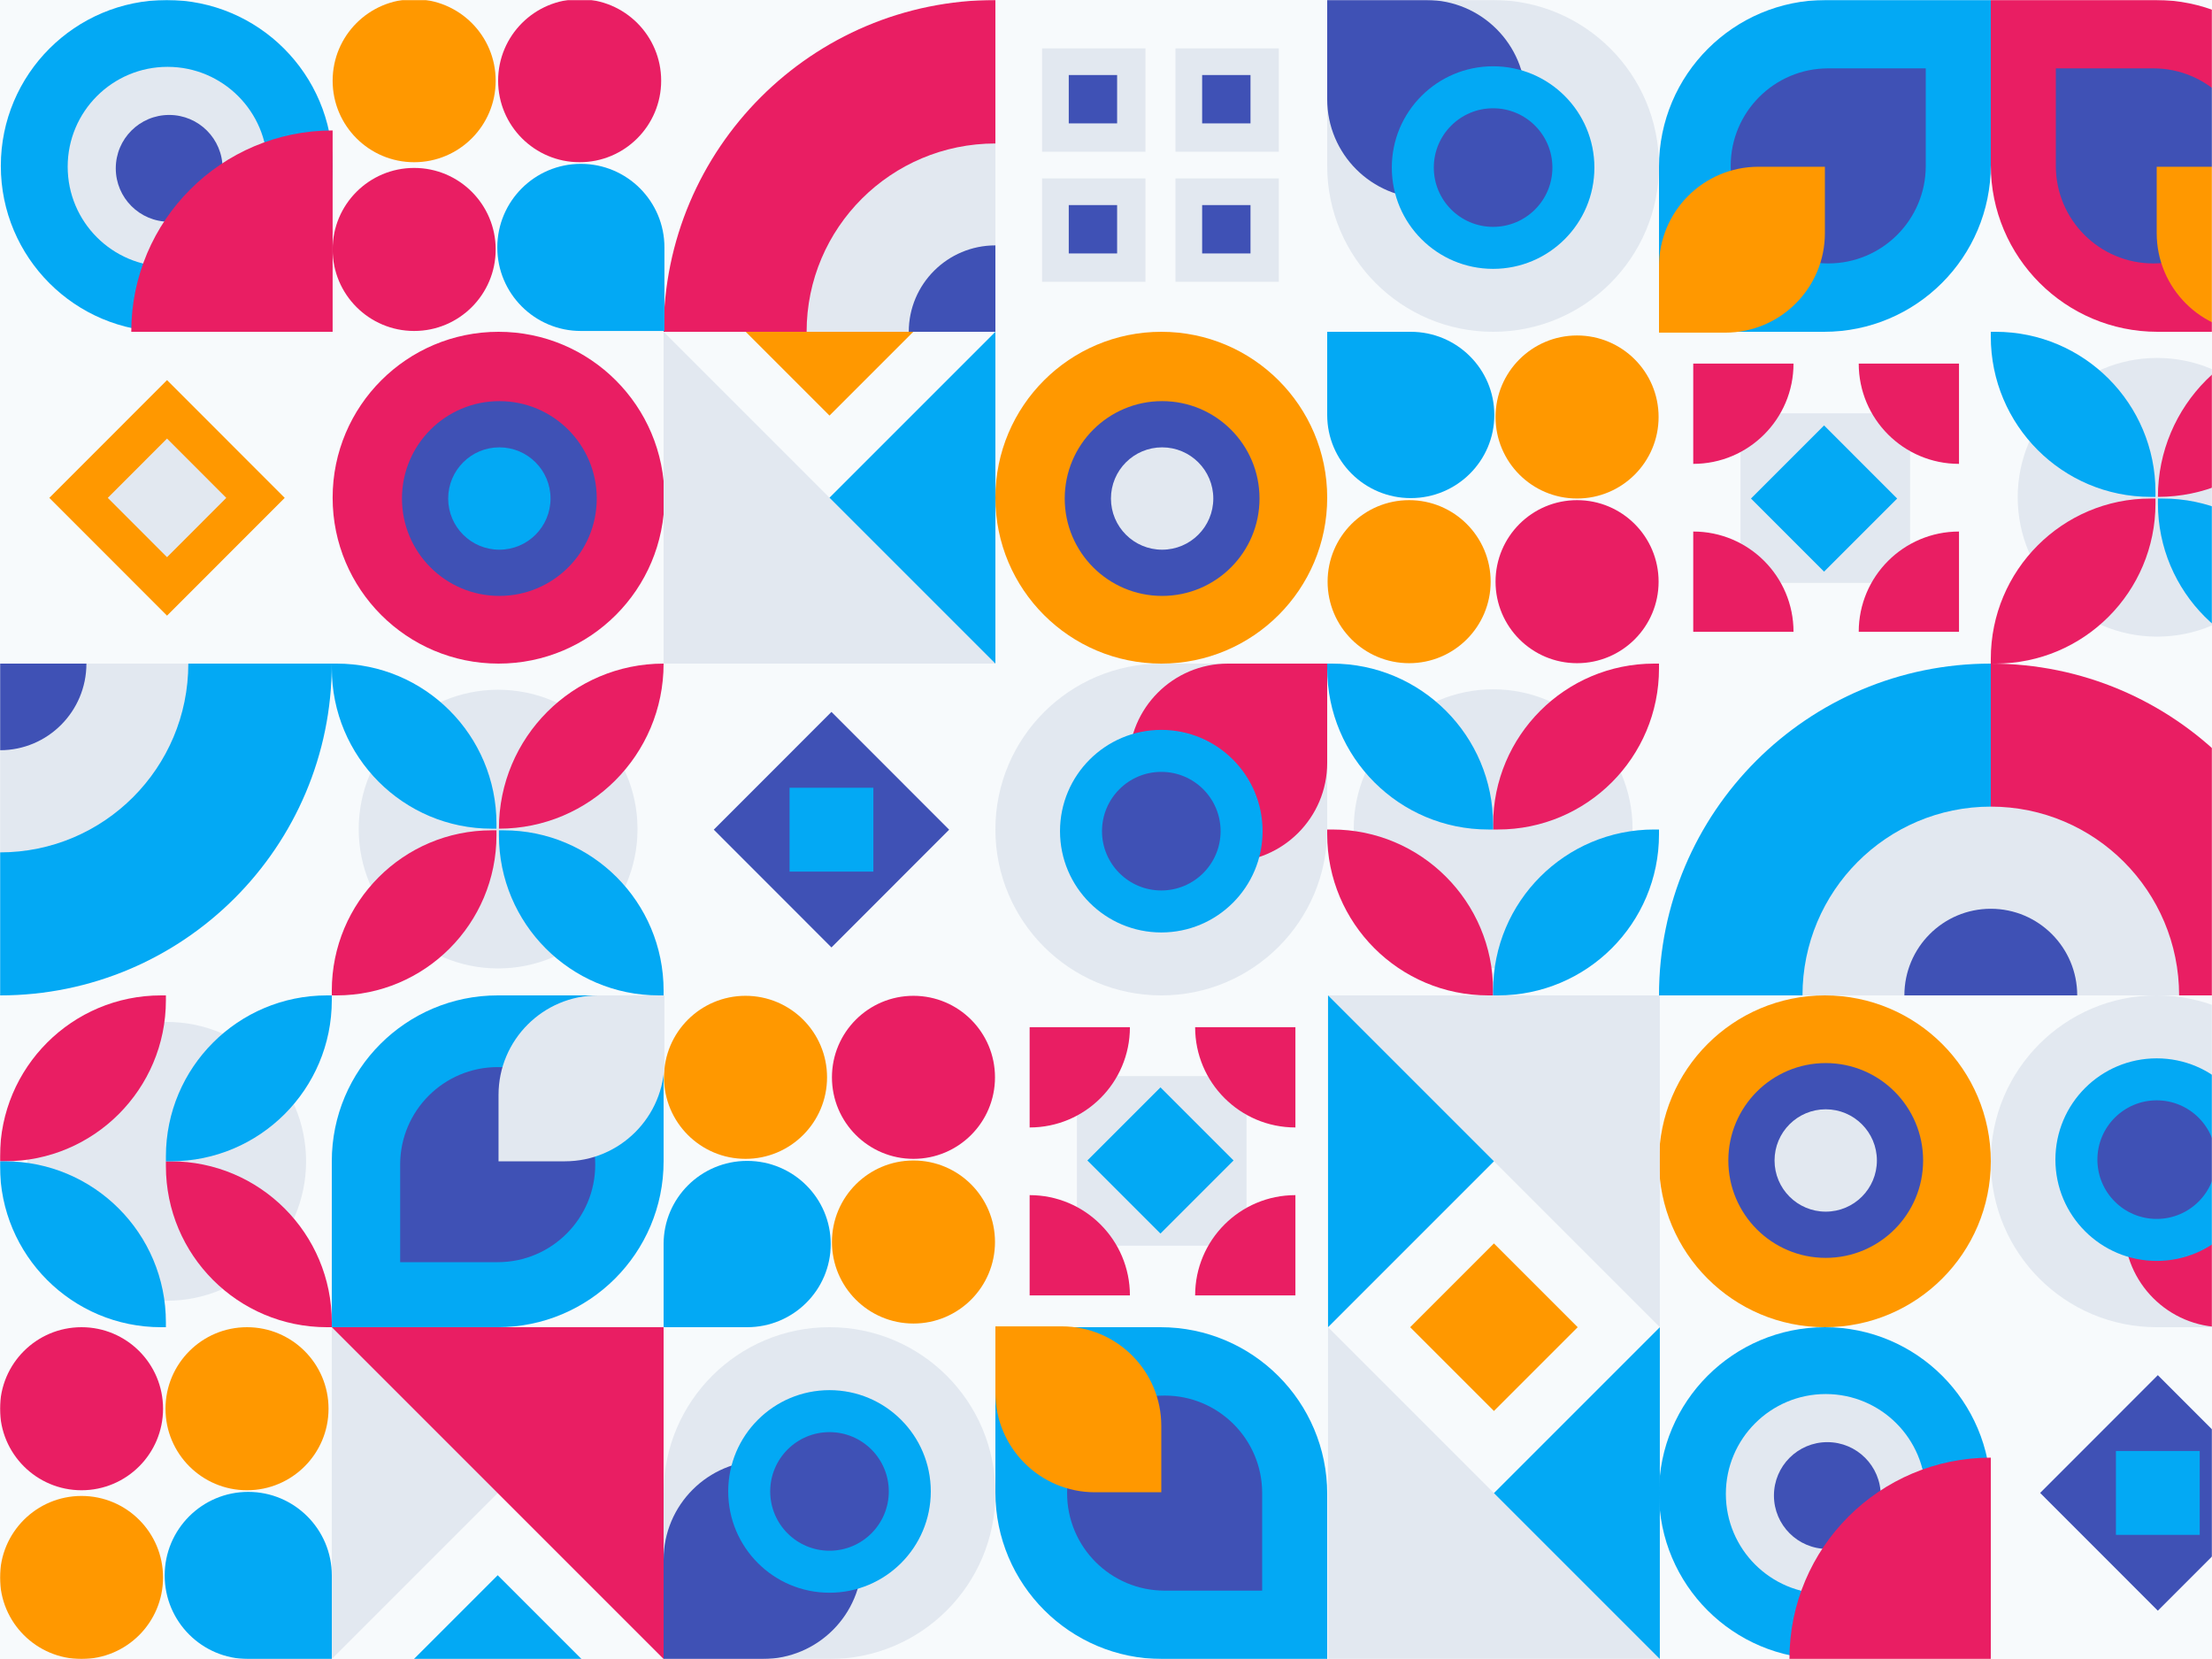 <svg width="1600" height="1200" viewBox="0 0 1600 1200" fill="none" xmlns="http://www.w3.org/2000/svg">
<rect width="1600" height="1200" fill="#F7FAFC"/>
<rect width="1600" height="1200" fill="#F7FAFC"/>
<mask id="mask0_107_1815" style="mask-type:alpha" maskUnits="userSpaceOnUse" x="0" y="0" width="1600" height="1200">
<rect width="1600" height="1200" fill="#171923"/>
</mask>
<g mask="url(#mask0_107_1815)">
<path d="M360.602 480C426.876 480 480.602 426.274 480.602 360C480.602 293.726 426.876 240 360.602 240C294.327 240 240.602 293.726 240.602 360C240.602 426.274 294.327 480 360.602 480Z" fill="#E91E63"/>
<path d="M361.198 431.044C400.105 431.044 431.646 399.503 431.646 360.596C431.646 321.689 400.105 290.148 361.198 290.148C322.291 290.148 290.75 321.689 290.75 360.596C290.75 399.503 322.291 431.044 361.198 431.044Z" fill="#3F51B5"/>
<path d="M361.199 397.612C381.641 397.612 398.213 381.04 398.213 360.597C398.213 340.154 381.641 323.582 361.199 323.582C340.756 323.582 324.184 340.154 324.184 360.597C324.184 381.04 340.756 397.612 361.199 397.612Z" fill="#03A9F4"/>
<path d="M840 480C906.274 480 960 426.274 960 360C960 293.726 906.274 240 840 240C773.726 240 720 293.726 720 360C720 426.274 773.726 480 840 480Z" fill="#FF9800"/>
<path d="M840.596 431.044C879.503 431.044 911.044 399.503 911.044 360.596C911.044 321.689 879.503 290.148 840.596 290.148C801.689 290.148 770.148 321.689 770.148 360.596C770.148 399.503 801.689 431.044 840.596 431.044Z" fill="#3F51B5"/>
<path d="M840.597 397.612C861.04 397.612 877.612 381.04 877.612 360.597C877.612 340.154 861.04 323.582 840.597 323.582C820.154 323.582 803.582 340.154 803.582 360.597C803.582 381.04 820.154 397.612 840.597 397.612Z" fill="#E2E8F0"/>
<path d="M1320 720C1386.27 720 1440 773.726 1440 840C1440 906.274 1386.27 960 1320 960C1253.73 960 1200 906.274 1200 840C1200 773.726 1253.73 720 1320 720Z" fill="#FF9800"/>
<path d="M1320.6 768.956C1359.5 768.956 1391.04 800.497 1391.04 839.404C1391.04 878.311 1359.5 909.852 1320.6 909.852C1281.69 909.852 1250.15 878.311 1250.15 839.404C1250.15 800.497 1281.69 768.956 1320.6 768.956Z" fill="#3F51B5"/>
<path d="M1320.6 802.388C1341.04 802.388 1357.61 818.96 1357.61 839.403C1357.61 859.846 1341.04 876.418 1320.6 876.418C1300.15 876.418 1283.58 859.846 1283.58 839.403C1283.58 818.96 1300.15 802.388 1320.6 802.388Z" fill="#E2E8F0"/>
<path d="M1081.77 420.738C1081.77 453.305 1108.17 479.706 1140.74 479.706C1173.3 479.706 1199.71 453.305 1199.71 420.738C1199.71 388.17 1173.3 361.77 1140.74 361.77C1108.17 361.77 1081.77 388.17 1081.77 420.738Z" fill="#E91E63"/>
<path d="M960.293 420.738C960.293 453.305 986.694 479.706 1019.26 479.706C1051.83 479.706 1078.23 453.305 1078.23 420.738C1078.23 388.17 1051.83 361.77 1019.26 361.77C986.694 361.77 960.293 388.17 960.293 420.738Z" fill="#FF9800"/>
<path d="M1081.77 301.622C1081.77 334.19 1108.17 360.59 1140.74 360.59C1173.3 360.59 1199.71 334.19 1199.71 301.622C1199.71 269.055 1173.3 242.654 1140.74 242.654C1108.17 242.654 1081.77 269.055 1081.77 301.622Z" fill="#FF9800"/>
<path d="M960 240V300.147C960 333.366 987.061 360.295 1020.44 360.295C1053.82 360.295 1080.88 333.366 1080.88 300.147C1080.88 266.929 1053.82 240 1020.44 240H960Z" fill="#03A9F4"/>
<rect width="122.654" height="122.654" transform="matrix(-1 0 0 1 1381.62 298.969)" fill="#E2E8F0"/>
<path d="M1319.4 307.73L1266.53 360.604L1319.4 413.477L1372.27 360.604L1319.4 307.73Z" fill="#03A9F4"/>
<path d="M1417 262.998H1344.47C1344.47 303.056 1376.95 335.529 1417 335.529L1417 262.998Z" fill="#E91E63"/>
<path d="M1417 457.003V384.473C1376.95 384.473 1344.47 416.946 1344.47 457.003H1417Z" fill="#E91E63"/>
<path d="M1224.77 457.003H1297.3C1297.3 416.946 1264.82 384.473 1224.77 384.473V457.003Z" fill="#E91E63"/>
<path d="M1224.77 262.998V335.529C1264.82 335.529 1297.3 303.056 1297.3 262.998L1224.77 262.998Z" fill="#E91E63"/>
<path d="M1560.82 994.684L1475.69 1079.87L1560.82 1165.06L1645.94 1079.87L1560.82 994.684Z" fill="#3F51B5"/>
<path d="M1591.12 1049.54H1530.51V1110.2H1591.12V1049.54Z" fill="#03A9F4"/>
<path d="M1080 240C1146.27 240 1200 186.274 1200 120C1200 53.726 1146.27 0 1080 0L960 0L960 120C960 186.274 1013.73 240 1080 240Z" fill="#E2E8F0"/>
<path d="M1031.76 143.518C1071.39 143.518 1103.52 111.39 1103.52 71.759C1103.52 32.127 1071.39 -1.52588e-05 1031.76 -1.52588e-05H960V71.759C960 111.39 992.128 143.518 1031.76 143.518Z" fill="#3F51B5"/>
<path d="M1080 194.473C1120.46 194.473 1153.27 161.67 1153.27 121.206C1153.27 80.742 1120.46 47.94 1080 47.94C1039.54 47.94 1006.73 80.742 1006.73 121.206C1006.73 161.67 1039.54 194.473 1080 194.473Z" fill="#03A9F4"/>
<path d="M1080 164.096C1103.69 164.096 1122.89 144.893 1122.89 121.206C1122.89 97.519 1103.69 78.317 1080 78.317C1056.31 78.317 1037.11 97.519 1037.11 121.206C1037.11 144.893 1056.31 164.096 1080 164.096Z" fill="#3F51B5"/>
<path d="M1200 120.603V240L1319.4 240C1386 240 1440 186.004 1440 119.397V0L1320.6 0C1254 0 1200 53.996 1200 120.603Z" fill="#03A9F4"/>
<path d="M1251.86 120C1251.86 158.965 1283.45 190.553 1322.41 190.553C1361.38 190.553 1392.96 158.965 1392.96 120V49.447L1322.41 49.447C1283.45 49.447 1251.86 81.035 1251.86 120Z" fill="#3F51B5"/>
<path d="M1200 192.604V240.604H1248C1287.76 240.604 1320 208.368 1320 168.604V120.604L1272 120.604C1232.24 120.604 1200 152.839 1200 192.604Z" fill="#FF9800"/>
<path d="M1680 120.603V240L1560.6 240C1494 240 1440 186.004 1440 119.397V0L1559.4 0C1626 0 1680 53.996 1680 120.603Z" fill="#E91E63"/>
<path d="M1628.14 120C1628.14 158.965 1596.55 190.553 1557.59 190.553C1518.62 190.553 1487.04 158.965 1487.04 120V49.447L1557.59 49.447C1596.55 49.447 1628.14 81.035 1628.14 120Z" fill="#3F51B5"/>
<path d="M1680 192.604V240.604H1632C1592.24 240.604 1560 208.368 1560 168.604V120.604L1608 120.604C1647.76 120.604 1680 152.839 1680 192.604Z" fill="#FF9800"/>
<path d="M1560 720C1493.73 720 1440 773.726 1440 840C1440 906.274 1493.73 960 1560 960H1680V840C1680 773.726 1626.27 720 1560 720Z" fill="#E2E8F0"/>
<path d="M1680 888.241C1680 848.61 1647.87 816.482 1608.24 816.482V816.482C1568.61 816.482 1536.48 848.61 1536.48 888.241V888.241C1536.48 927.873 1568.61 960 1608.24 960H1680V888.241Z" fill="#E91E63"/>
<path d="M1560 765.527C1519.54 765.527 1486.73 798.33 1486.73 838.794C1486.73 879.258 1519.54 912.06 1560 912.06C1600.46 912.06 1633.27 879.258 1633.27 838.794C1633.27 798.33 1600.46 765.527 1560 765.527Z" fill="#03A9F4"/>
<path d="M1560 795.904C1536.31 795.904 1517.11 815.107 1517.11 838.794C1517.11 862.481 1536.31 881.683 1560 881.683C1583.69 881.683 1602.89 862.481 1602.89 838.794C1602.89 815.107 1583.69 795.904 1560 795.904Z" fill="#3F51B5"/>
<path d="M360.296 700.492C415.986 700.492 461.132 655.368 461.132 599.704C461.132 544.04 415.986 498.916 360.296 498.916C304.606 498.916 259.461 544.04 259.461 599.704C259.461 655.368 304.606 700.492 360.296 700.492Z" fill="#E2E8F0"/>
<path d="M479.998 480C479.998 545.948 426.668 599.409 360.883 599.409C360.883 533.461 414.213 480 479.998 480Z" fill="#E91E63"/>
<path d="M359.117 595.931V599.409H355.648C291.778 599.409 240.002 547.505 240.002 483.478V480H243.471C307.341 480 359.117 531.904 359.117 595.931Z" fill="#03A9F4"/>
<path d="M355.646 600.592H359.115V604.07C359.115 668.097 307.339 720.001 243.469 720.001H240V716.523C240 652.496 291.777 600.592 355.646 600.592Z" fill="#E91E63"/>
<path d="M480 716.523V720.001H476.531C412.661 720.001 360.885 668.097 360.885 604.07V600.592H364.354C428.223 600.592 480 652.496 480 716.523Z" fill="#03A9F4"/>
<path d="M1080.03 700.27C1135.72 700.27 1180.87 655.125 1180.87 599.435C1180.87 543.745 1135.72 498.6 1080.03 498.6C1024.34 498.6 979.199 543.745 979.199 599.435C979.199 655.125 1024.34 700.27 1080.03 700.27Z" fill="#E2E8F0"/>
<path d="M1076.5 720C1012.16 720 960 667.839 960 603.495V600H963.495C1027.84 600 1080 652.161 1080 716.505V720H1076.5Z" fill="#E91E63"/>
<path d="M1196.5 600H1200V603.495C1200 667.839 1147.84 720 1083.5 720H1080V716.505C1080 652.161 1132.16 600 1196.5 600Z" fill="#03A9F4"/>
<path d="M1083.5 600H1080V596.505C1080 532.161 1132.16 480 1196.5 480H1200V483.495C1200 547.839 1147.84 600 1083.5 600Z" fill="#E91E63"/>
<path d="M963.495 480C1027.84 480 1080 532.161 1080 596.505V600H1076.5C1012.16 600 960 547.839 960 483.495V480H963.495Z" fill="#03A9F4"/>
<path d="M19.728 840.035C19.728 895.724 64.873 940.87 120.563 940.87C176.253 940.87 221.398 895.724 221.398 840.035C221.398 784.345 176.253 739.199 120.563 739.199C64.873 739.199 19.728 784.345 19.728 840.035Z" fill="#E2E8F0"/>
<path d="M0 836.505C0 772.161 52.161 720 116.505 720H120V723.495C120 787.839 67.839 840 3.495 840H0V836.505Z" fill="#E91E63"/>
<path d="M120 956.505V960H116.505C52.161 960 0 907.839 0 843.495V840H3.495C67.839 840 120 892.161 120 956.505Z" fill="#03A9F4"/>
<path d="M120 843.495V840H123.495C187.839 840 240 892.161 240 956.505V960H236.505C172.161 960 120 907.839 120 843.495Z" fill="#E91E63"/>
<path d="M240 723.495C240 787.839 187.839 840 123.495 840H120V836.505C120 772.161 172.161 720 236.505 720H240V723.495Z" fill="#03A9F4"/>
<path d="M720 0V240H480C480 107.452 587.452 0 720 0Z" fill="#E91E63"/>
<path d="M720.001 103.783V239.999H583.449C583.449 164.769 644.586 103.783 720.001 103.783Z" fill="#E2E8F0"/>
<path d="M720 177.494V240H657.34C657.34 205.479 685.394 177.494 720 177.494Z" fill="#3F51B5"/>
<path d="M1680 720H1440V480C1572.55 480 1680 587.452 1680 720Z" fill="#E91E63"/>
<path d="M1576.21 720.001H1440V583.449C1515.23 583.449 1576.21 644.586 1576.21 720.001Z" fill="#E2E8F0"/>
<path d="M1502.51 720H1440V657.34C1474.52 657.34 1502.51 685.394 1502.51 720Z" fill="#3F51B5"/>
<path d="M0 720L0 480H240C240 612.548 132.548 720 0 720Z" fill="#03A9F4"/>
<path d="M-0.001 616.551L-0.001 479.999H136.215C136.215 555.414 75.229 616.551 -0.001 616.551Z" fill="#E2E8F0"/>
<path d="M0.002 542.66L0.002 480H62.508C62.508 514.606 34.523 542.66 0.002 542.66Z" fill="#3F51B5"/>
<path d="M1440 480V720H1200C1200 587.452 1307.45 480 1440 480Z" fill="#03A9F4"/>
<path d="M1440 583.449V720.001H1303.79C1303.79 644.586 1364.77 583.449 1440 583.449Z" fill="#E2E8F0"/>
<path d="M1440 657.34V720H1377.49C1377.49 685.394 1405.48 657.34 1440 657.34Z" fill="#3F51B5"/>
<path d="M120.602 0C186.876 0 240.602 53.726 240.602 120C240.602 186.274 186.876 240 120.602 240C54.327 240 0.602 186.274 0.602 120C0.602 53.726 54.327 0 120.602 0Z" fill="#03A9F4"/>
<path d="M121.193 48.353C161.088 48.353 193.429 80.695 193.429 120.589C193.429 160.484 161.088 192.825 121.193 192.825C81.298 192.825 48.957 160.484 48.957 120.589C48.957 80.695 81.298 48.353 121.193 48.353Z" fill="#E2E8F0"/>
<path d="M122.37 83.144C143.702 83.144 160.994 100.437 160.994 121.769C160.994 143.1 143.702 160.393 122.37 160.393C101.039 160.393 83.746 143.1 83.746 121.769C83.746 100.437 101.039 83.144 122.37 83.144Z" fill="#3F51B5"/>
<path d="M240.6 94.35L240.6 240.001L94.949 240.001C94.949 159.56 160.159 94.35 240.6 94.35Z" fill="#E91E63"/>
<path d="M1320 960C1386.27 960 1440 1013.73 1440 1080C1440 1146.27 1386.27 1200 1320 1200C1253.73 1200 1200 1146.27 1200 1080C1200 1013.73 1253.73 960 1320 960Z" fill="#03A9F4"/>
<path d="M1320.59 1008.35C1360.49 1008.35 1392.83 1040.69 1392.83 1080.59C1392.83 1120.48 1360.49 1152.83 1320.59 1152.83C1280.7 1152.83 1248.36 1120.48 1248.36 1080.59C1248.36 1040.69 1280.7 1008.35 1320.59 1008.35Z" fill="#E2E8F0"/>
<path d="M1321.77 1043.14C1343.1 1043.14 1360.39 1060.44 1360.39 1081.77C1360.39 1103.1 1343.1 1120.39 1321.77 1120.39C1300.44 1120.39 1283.14 1103.1 1283.14 1081.77C1283.14 1060.44 1300.44 1043.14 1321.77 1043.14Z" fill="#3F51B5"/>
<path d="M1440 1054.35V1200H1294.35C1294.35 1119.56 1359.56 1054.35 1440 1054.35Z" fill="#E91E63"/>
<path d="M299.571 117.336C267.004 117.336 240.603 90.935 240.603 58.368C240.603 25.801 267.004 -0.6 299.571 -0.6C332.138 -0.6 358.539 25.801 358.539 58.368C358.539 90.935 332.138 117.336 299.571 117.336Z" fill="#FF9800"/>
<path d="M299.571 239.4C267.004 239.4 240.603 212.999 240.603 180.432C240.603 147.865 267.004 121.464 299.571 121.464C332.138 121.464 358.539 147.865 358.539 180.432C358.539 212.999 332.138 239.4 299.571 239.4Z" fill="#E91E63"/>
<path d="M419.274 117.336C386.707 117.336 360.306 90.935 360.306 58.368C360.306 25.801 386.707 -0.6 419.274 -0.6C451.841 -0.6 478.242 25.801 478.242 58.368C478.242 90.935 451.841 117.336 419.274 117.336Z" fill="#E91E63"/>
<path d="M480.602 239.4H420.159C386.778 239.4 359.717 212.339 359.717 178.958C359.717 145.577 386.778 118.516 420.159 118.516C453.541 118.516 480.602 145.577 480.602 178.958V239.4Z" fill="#03A9F4"/>
<path d="M601.77 779.262C601.77 746.695 628.17 720.294 660.738 720.294C693.305 720.294 719.706 746.695 719.706 779.262C719.706 811.83 693.305 838.23 660.738 838.23C628.17 838.23 601.77 811.83 601.77 779.262Z" fill="#E91E63"/>
<path d="M480.293 779.262C480.293 746.695 506.694 720.294 539.261 720.294C571.828 720.294 598.229 746.695 598.229 779.262C598.229 811.83 571.828 838.23 539.261 838.23C506.694 838.23 480.293 811.83 480.293 779.262Z" fill="#FF9800"/>
<path d="M601.77 898.378C601.77 865.81 628.17 839.41 660.738 839.41C693.305 839.41 719.706 865.81 719.706 898.378C719.706 930.945 693.305 957.346 660.738 957.346C628.17 957.346 601.77 930.945 601.77 898.378Z" fill="#FF9800"/>
<path d="M480 960V899.853C480 866.634 507.061 839.705 540.442 839.705C573.824 839.705 600.885 866.634 600.885 899.853C600.885 933.071 573.824 960 540.442 960H480Z" fill="#03A9F4"/>
<path d="M58.969 1077.94C26.402 1077.94 0.001 1051.53 0.001 1018.97C0.001 986.4 26.402 959.999 58.969 959.999C91.537 959.999 117.938 986.4 117.938 1018.97C117.938 1051.53 91.537 1077.94 58.969 1077.94Z" fill="#E91E63"/>
<path d="M58.969 1200C26.402 1200 0.001 1173.6 0.001 1141.03C0.001 1108.46 26.402 1082.06 58.969 1082.06C91.537 1082.06 117.938 1108.46 117.938 1141.03C117.938 1173.6 91.537 1200 58.969 1200Z" fill="#FF9800"/>
<path d="M178.673 1077.94C146.105 1077.94 119.705 1051.53 119.705 1018.97C119.705 986.4 146.105 959.999 178.673 959.999C211.24 959.999 237.641 986.4 237.641 1018.97C237.641 1051.53 211.24 1077.94 178.673 1077.94Z" fill="#FF9800"/>
<path d="M240 1200H179.558C146.176 1200 119.115 1172.94 119.115 1139.56C119.115 1106.18 146.176 1079.12 179.558 1079.12C212.939 1079.12 240 1106.18 240 1139.56V1200Z" fill="#03A9F4"/>
<rect x="901.625" y="901.031" width="122.654" height="122.654" transform="rotate(-180 901.625 901.031)" fill="#E2E8F0"/>
<path d="M839.398 892.27L786.525 839.396L839.398 786.523L892.272 839.396L839.398 892.27Z" fill="#03A9F4"/>
<path d="M937.004 937.002H864.473C864.473 896.944 896.946 864.471 937.004 864.471L937.004 937.002Z" fill="#E91E63"/>
<path d="M937.004 742.997V815.527C896.946 815.527 864.473 783.054 864.473 742.997H937.004Z" fill="#E91E63"/>
<path d="M744.766 742.997H817.297C817.297 783.054 784.824 815.527 744.766 815.527V742.997Z" fill="#E91E63"/>
<path d="M744.766 937.002V864.471C784.824 864.471 817.297 896.944 817.297 937.002H744.766Z" fill="#E91E63"/>
<path d="M120.816 445.316L35.69 360.128L120.816 274.939L205.943 360.128L120.816 445.316Z" fill="#FF9800"/>
<path d="M120.816 403.023L77.952 360.128L120.816 317.232L163.681 360.128L120.816 403.023Z" fill="#E2E8F0"/>
<rect x="828.543" y="109.75" width="74.774" height="74.774" transform="rotate(-180 828.543 109.75)" fill="#E2E8F0"/>
<rect x="828.543" y="203.82" width="74.774" height="74.774" transform="rotate(-180 828.543 203.82)" fill="#E2E8F0"/>
<rect x="925.023" y="109.75" width="74.774" height="74.774" transform="rotate(-180 925.023 109.75)" fill="#E2E8F0"/>
<rect x="925.023" y="203.82" width="74.774" height="74.774" transform="rotate(-180 925.023 203.82)" fill="#E2E8F0"/>
<rect x="808.039" y="89.248" width="34.975" height="34.975" transform="rotate(-180 808.039 89.248)" fill="#3F51B5"/>
<rect x="808.039" y="183.318" width="34.975" height="34.975" transform="rotate(-180 808.039 183.318)" fill="#3F51B5"/>
<rect x="904.52" y="89.248" width="34.975" height="34.975" transform="rotate(-180 904.52 89.248)" fill="#3F51B5"/>
<rect x="904.52" y="183.318" width="34.975" height="34.975" transform="rotate(-180 904.52 183.318)" fill="#3F51B5"/>
<path d="M601.418 685.316L516.291 600.127L601.418 514.938L686.545 600.127L601.418 685.316Z" fill="#3F51B5"/>
<path d="M631.727 630.459H571.107V569.795H631.727V630.459Z" fill="#03A9F4"/>
<path d="M600 960C666.274 960 720 1013.73 720 1080C720 1146.27 666.274 1200 600 1200H480L480 1080C480 1013.73 533.726 960 600 960Z" fill="#E2E8F0"/>
<path d="M551.759 1056.48C591.39 1056.48 623.518 1088.61 623.518 1128.24C623.518 1167.87 591.39 1200 551.759 1200H480L480 1128.24C480 1088.61 512.128 1056.48 551.759 1056.48Z" fill="#3F51B5"/>
<path d="M600.001 1005.53C640.465 1005.53 673.267 1038.33 673.267 1078.79C673.267 1119.26 640.465 1152.06 600.001 1152.06C559.537 1152.06 526.734 1119.26 526.734 1078.79C526.734 1038.33 559.537 1005.53 600.001 1005.53Z" fill="#03A9F4"/>
<path d="M599.999 1035.9C623.686 1035.9 642.888 1055.11 642.888 1078.79C642.888 1102.48 623.686 1121.68 599.999 1121.68C576.312 1121.68 557.109 1102.48 557.109 1078.79C557.109 1055.11 576.312 1035.9 599.999 1035.9Z" fill="#3F51B5"/>
<path d="M360 720L480 720V840C480 906.274 426.274 960 360 960H240L240 840C240 773.726 293.726 720 360 720Z" fill="#03A9F4"/>
<path d="M359.998 771.859C398.963 771.859 430.551 803.447 430.551 842.412C430.551 881.377 398.963 912.965 359.998 912.965H289.445L289.445 842.412C289.445 803.447 321.033 771.859 359.998 771.859Z" fill="#3F51B5"/>
<path d="M432.602 720H480.602V768C480.602 807.765 448.366 840 408.602 840H360.602V792C360.602 752.235 392.837 720 432.602 720Z" fill="#E2E8F0"/>
<path d="M720 1079.4V960H839.397C906.004 960 960 1014 960 1080.6V1200H840.603C773.996 1200 720 1146 720 1079.4Z" fill="#03A9F4"/>
<path d="M771.859 1080C771.859 1041.03 803.447 1009.45 842.412 1009.45C881.377 1009.45 912.965 1041.03 912.965 1080V1150.55H842.412C803.447 1150.55 771.859 1118.97 771.859 1080Z" fill="#3F51B5"/>
<path d="M720 1007.4V959.396H768C807.765 959.396 840 991.632 840 1031.4V1079.4H792C752.235 1079.4 720 1047.16 720 1007.4Z" fill="#FF9800"/>
<path d="M840 720C773.726 720 720 666.274 720 600C720 533.726 773.726 480 840 480H960L960 600C960 666.274 906.274 720 840 720Z" fill="#E2E8F0"/>
<path d="M960 551.759C960 591.39 927.872 623.518 888.241 623.518V623.518C848.61 623.518 816.482 591.39 816.482 551.759V551.759C816.482 512.127 848.61 480 888.241 480H960V551.759Z" fill="#E91E63"/>
<path d="M839.999 674.473C799.535 674.473 766.733 641.67 766.733 601.206C766.733 560.742 799.535 527.94 839.999 527.94C880.463 527.94 913.266 560.742 913.266 601.206C913.266 641.67 880.463 674.473 839.999 674.473Z" fill="#03A9F4"/>
<path d="M840.001 644.096C816.314 644.096 797.112 624.893 797.112 601.206C797.112 577.519 816.314 558.317 840.001 558.317C863.688 558.317 882.891 577.519 882.891 601.206C882.891 624.893 863.688 644.096 840.001 644.096Z" fill="#3F51B5"/>
<path d="M1560.3 460.492C1615.99 460.492 1661.13 415.368 1661.13 359.704C1661.13 304.04 1615.99 258.916 1560.3 258.916C1504.61 258.916 1459.46 304.04 1459.46 359.704C1459.46 415.368 1504.61 460.492 1560.3 460.492Z" fill="#E2E8F0"/>
<path d="M1680 240C1680 305.948 1626.67 359.409 1560.88 359.409C1560.88 293.461 1614.21 240 1680 240Z" fill="#E91E63"/>
<path d="M1559.12 355.931V359.409H1555.65C1491.78 359.409 1440 307.505 1440 243.478V240H1443.47C1507.34 240 1559.12 291.904 1559.12 355.931Z" fill="#03A9F4"/>
<path d="M1555.65 360.592H1559.12V364.07C1559.12 428.097 1507.34 480.001 1443.47 480.001H1440V476.523C1440 412.496 1491.78 360.592 1555.65 360.592Z" fill="#E91E63"/>
<path d="M1680 476.523V480.001H1676.53C1612.66 480.001 1560.88 428.097 1560.88 364.07V360.592H1564.35C1628.22 360.592 1680 412.496 1680 476.523Z" fill="#03A9F4"/>
<path d="M539.398 240H660.598L599.998 300.6L539.398 240Z" fill="#FF9800"/>
<path d="M720 240V480H480L720 240Z" fill="#03A9F4"/>
<path d="M480 240L720 480H480V240Z" fill="#E2E8F0"/>
<path d="M420.598 1200H299.398L359.998 1139.4L420.598 1200Z" fill="#03A9F4"/>
<path d="M240 1200L240 960H480L240 1200Z" fill="#E2E8F0"/>
<path d="M480 1200L240 960H480V1200Z" fill="#E91E63"/>
<path d="M1141.2 960L1020 960L1080.6 899.4L1141.2 960Z" fill="#FF9800"/>
<path d="M960.602 960V720H1200.6L960.602 960Z" fill="#03A9F4"/>
<path d="M1200.6 960L960.602 720H1200.6V960Z" fill="#E2E8F0"/>
<path d="M1020 960H1141.2L1080.6 1020.6L1020 960Z" fill="#FF9800"/>
<path d="M1200.6 960V1200H960.602L1200.6 960Z" fill="#03A9F4"/>
<path d="M960.602 960L1200.6 1200H960.602V960Z" fill="#E2E8F0"/>
</g>
</svg>
